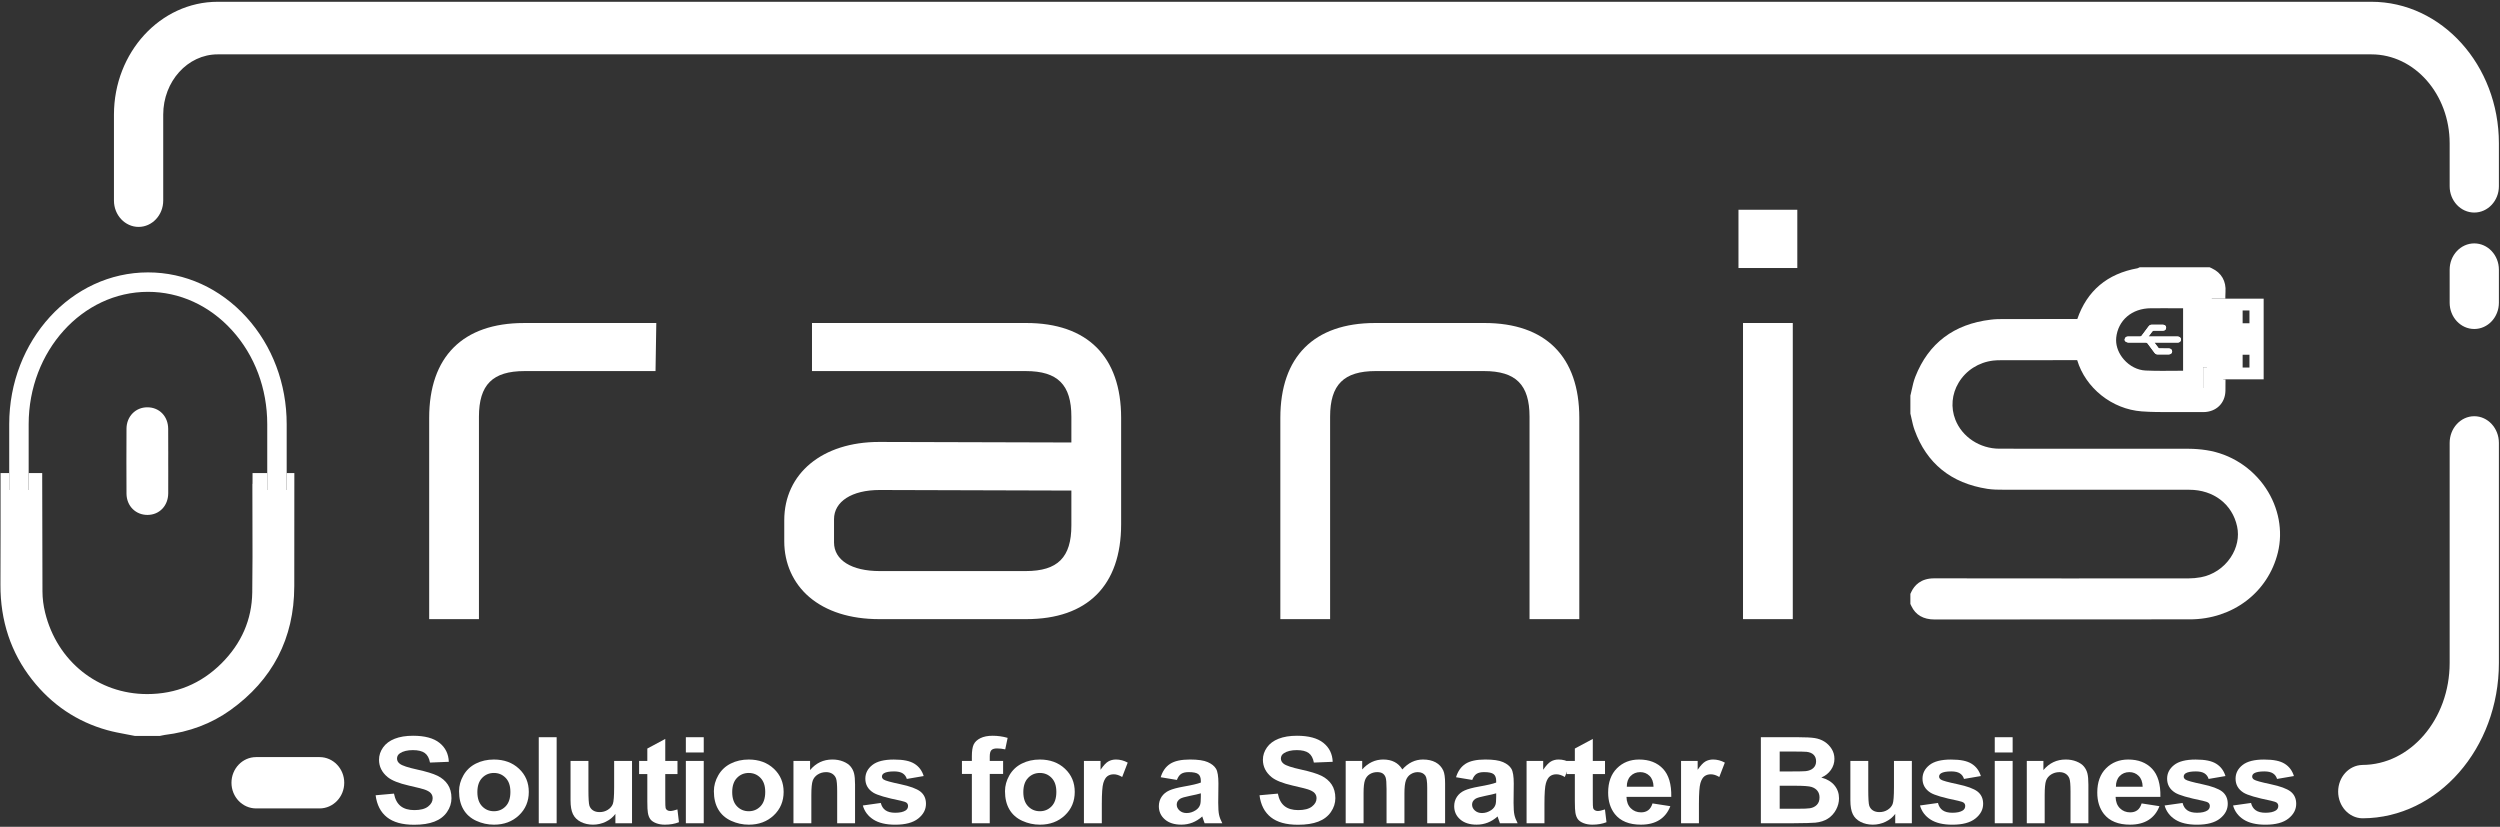<svg width="1019" height="337" viewBox="0 0 1019 337" fill="none" xmlns="http://www.w3.org/2000/svg">
<rect x="0" y="0" width="1019" height="337" fill="#333333" stroke="none"/>
<g clip-path="url(#clip0_56_467)">
<path d="M68.578 184.152L68.567 188.122L68.578 192.002C68.578 195.032 68.588 198.052 68.567 201.077C68.532 206.132 65.013 209.837 60.178 209.882H60.087C57.788 209.882 55.667 209.037 54.108 207.497C52.477 205.902 51.583 203.667 51.562 201.212C51.517 192.732 51.508 183.828 51.562 174.733C51.587 169.743 55.267 165.972 60.117 166.017C64.978 166.037 68.528 169.722 68.552 174.787C68.578 177.912 68.573 181.027 68.573 184.152H68.578Z" fill="white"/>
<path d="M267.508 131.657L267.193 151.252H213.818C200.778 151.252 195.218 156.817 195.218 169.847V252.357H174.933V170.317C174.933 145.392 188.658 131.662 213.583 131.662H267.513L267.508 131.657Z" fill="white"/>
<path d="M418.328 131.657H330.968V151.252H418.098C431.128 151.252 436.693 156.817 436.693 169.847V180.357L358.313 180.137C335.193 180.137 319.663 192.972 319.663 212.087V220.637C319.663 229.637 323.273 237.692 329.838 243.322C336.733 249.227 346.573 252.357 358.308 252.357H418.323C443.248 252.357 456.973 238.632 456.973 213.707V170.312C456.973 145.387 443.248 131.657 418.323 131.657H418.328ZM418.098 232.767H358.543C347.073 232.767 339.948 228.297 339.948 221.092V211.627C339.948 204.397 347.248 199.722 358.533 199.722L436.693 199.952V214.162C436.693 227.202 431.128 232.767 418.098 232.767Z" fill="white"/>
<path d="M643.723 170.312V252.352H623.438V169.842C623.438 156.812 617.873 151.247 604.838 151.247H560.748C547.718 151.247 542.153 156.812 542.153 169.842V252.352H521.868V170.312C521.868 145.387 535.593 131.657 560.518 131.657H605.073C629.998 131.657 643.723 145.392 643.723 170.312Z" fill="white"/>
<path d="M732.583 85.498H708.603V109.243H732.583V85.498Z" fill="white"/>
<path d="M730.738 131.658H710.453V252.358H730.738V131.658Z" fill="white"/>
<path d="M153.113 324.148L160.583 323.478C161.033 325.793 161.943 327.488 163.318 328.573C164.693 329.658 166.548 330.198 168.883 330.198C171.358 330.198 173.218 329.718 174.473 328.753C175.728 327.788 176.353 326.658 176.353 325.368C176.353 324.538 176.088 323.833 175.563 323.253C175.033 322.668 174.113 322.163 172.803 321.733C171.903 321.448 169.853 320.938 166.653 320.203C162.538 319.263 159.648 318.103 157.988 316.733C155.653 314.803 154.488 312.448 154.488 309.673C154.488 307.888 155.038 306.218 156.133 304.663C157.233 303.108 158.813 301.923 160.878 301.113C162.943 300.298 165.438 299.893 168.363 299.893C173.133 299.893 176.728 300.858 179.138 302.788C181.548 304.718 182.818 307.293 182.938 310.513L175.263 310.823C174.933 309.023 174.228 307.723 173.148 306.933C172.068 306.143 170.448 305.748 168.283 305.748C166.118 305.748 164.308 306.173 163.043 307.013C162.228 307.553 161.823 308.278 161.823 309.188C161.823 310.018 162.203 310.728 162.963 311.318C163.933 312.068 166.283 312.848 170.018 313.663C173.753 314.478 176.513 315.318 178.303 316.188C180.093 317.058 181.493 318.243 182.503 319.753C183.513 321.258 184.018 323.123 184.018 325.338C184.018 327.348 183.413 329.228 182.203 330.983C180.993 332.738 179.278 334.043 177.068 334.893C174.853 335.748 172.098 336.173 168.793 336.173C163.983 336.173 160.293 335.148 157.718 333.098C155.143 331.048 153.603 328.063 153.103 324.138L153.113 324.148Z" fill="white"/>
<path d="M187.107 322.498C187.107 320.268 187.702 318.103 188.897 316.018C190.092 313.928 191.782 312.333 193.967 311.233C196.152 310.133 198.597 309.583 201.297 309.583C205.462 309.583 208.882 310.833 211.542 313.328C214.207 315.823 215.537 318.978 215.537 322.788C215.537 326.598 214.192 329.818 211.502 332.348C208.812 334.878 205.427 336.138 201.347 336.138C198.822 336.138 196.417 335.613 194.122 334.558C191.832 333.508 190.087 331.963 188.897 329.928C187.702 327.898 187.107 325.418 187.107 322.498ZM194.577 322.858C194.577 325.378 195.227 327.308 196.522 328.648C197.817 329.988 199.417 330.658 201.322 330.658C203.227 330.658 204.817 329.988 206.107 328.648C207.397 327.308 208.037 325.363 208.037 322.808C208.037 320.253 207.392 318.408 206.107 317.068C204.817 315.728 203.222 315.058 201.322 315.058C199.422 315.058 197.822 315.728 196.522 317.068C195.227 318.408 194.577 320.338 194.577 322.858Z" fill="white"/>
<path d="M219.598 335.558V300.488H226.888V335.558H219.598Z" fill="white"/>
<path d="M250.838 335.558V331.753C249.833 333.108 248.518 334.178 246.883 334.958C245.248 335.738 243.523 336.133 241.708 336.133C239.893 336.133 238.198 335.758 236.728 335.008C235.258 334.258 234.193 333.208 233.538 331.848C232.883 330.493 232.553 328.618 232.553 326.228V310.153H239.843V321.828C239.843 325.403 239.978 327.588 240.243 328.393C240.513 329.198 240.998 329.838 241.708 330.308C242.418 330.778 243.318 331.013 244.408 331.013C245.653 331.013 246.768 330.698 247.753 330.068C248.738 329.438 249.413 328.658 249.778 327.723C250.143 326.793 250.323 324.508 250.323 320.868V310.153H257.613V335.558H250.843H250.838Z" fill="white"/>
<path d="M276.142 310.153V315.513H271.162V325.753C271.162 327.823 271.207 329.033 271.307 329.378C271.402 329.723 271.617 330.003 271.957 330.228C272.297 330.453 272.707 330.563 273.192 330.563C273.867 330.563 274.842 330.348 276.122 329.918L276.742 335.133C275.047 335.803 273.127 336.138 270.982 336.138C269.667 336.138 268.482 335.933 267.427 335.528C266.372 335.118 265.597 334.593 265.107 333.948C264.612 333.303 264.272 332.428 264.082 331.328C263.927 330.548 263.847 328.968 263.847 326.593V315.518H260.502V310.158H263.847V305.108L271.162 301.183V310.153H276.142Z" fill="white"/>
<path d="M279.553 306.708V300.488H286.843V306.708H279.553ZM279.553 335.558V310.153H286.843V335.558H279.553Z" fill="white"/>
<path d="M290.978 322.497C290.978 320.267 291.573 318.103 292.768 316.018C293.963 313.928 295.653 312.333 297.838 311.233C300.023 310.133 302.468 309.583 305.168 309.583C309.333 309.583 312.753 310.833 315.413 313.328C318.078 315.823 319.408 318.978 319.408 322.788C319.408 326.598 318.063 329.818 315.373 332.348C312.683 334.878 309.298 336.138 305.218 336.138C302.693 336.138 300.288 335.612 297.993 334.557C295.703 333.507 293.958 331.963 292.768 329.928C291.573 327.898 290.978 325.417 290.978 322.497ZM298.448 322.858C298.448 325.378 299.098 327.308 300.393 328.648C301.688 329.988 303.288 330.658 305.193 330.658C307.098 330.658 308.688 329.988 309.978 328.648C311.268 327.308 311.908 325.362 311.908 322.807C311.908 320.252 311.263 318.408 309.978 317.068C308.688 315.728 307.093 315.057 305.193 315.057C303.293 315.057 301.693 315.728 300.393 317.068C299.098 318.408 298.448 320.338 298.448 322.858Z" fill="white"/>
<path d="M348.523 335.558H341.233V322.593C341.233 319.848 341.078 318.078 340.768 317.273C340.458 316.468 339.948 315.843 339.253 315.393C338.553 314.948 337.708 314.723 336.723 314.723C335.463 314.723 334.328 315.043 333.323 315.678C332.318 316.318 331.633 317.163 331.258 318.213C330.888 319.263 330.703 321.213 330.703 324.053V335.558H323.413V310.153H330.183V313.883C332.588 311.013 335.613 309.578 339.263 309.578C340.873 309.578 342.343 309.843 343.673 310.378C345.003 310.913 346.013 311.593 346.693 312.423C347.378 313.253 347.853 314.193 348.118 315.248C348.383 316.298 348.518 317.808 348.518 319.768V335.558H348.523Z" fill="white"/>
<path d="M351.702 328.313L359.017 327.283C359.327 328.593 359.957 329.583 360.912 330.263C361.862 330.938 363.197 331.278 364.907 331.278C366.792 331.278 368.207 330.958 369.162 330.323C369.802 329.878 370.122 329.278 370.122 328.528C370.122 328.018 369.947 327.598 369.602 327.263C369.237 326.943 368.427 326.648 367.162 326.378C361.282 325.183 357.557 324.093 355.982 323.103C353.802 321.733 352.712 319.828 352.712 317.388C352.712 315.188 353.652 313.338 355.537 311.838C357.422 310.338 360.347 309.593 364.307 309.593C368.267 309.593 370.877 310.158 372.712 311.293C374.547 312.423 375.807 314.098 376.497 316.318L369.622 317.493C369.327 316.503 368.772 315.748 367.947 315.218C367.127 314.693 365.952 314.428 364.432 314.428C362.512 314.428 361.137 314.678 360.307 315.168C359.752 315.518 359.477 315.973 359.477 316.533C359.477 317.013 359.717 317.418 360.202 317.753C360.857 318.198 363.127 318.828 367.012 319.643C370.892 320.458 373.607 321.453 375.142 322.633C376.662 323.828 377.427 325.498 377.427 327.633C377.427 329.963 376.372 331.963 374.262 333.638C372.152 335.313 369.032 336.148 364.897 336.148C361.142 336.148 358.177 335.448 355.987 334.043C353.802 332.638 352.367 330.733 351.692 328.328L351.702 328.313Z" fill="white"/>
<path d="M392.087 310.153H396.132V308.238C396.132 306.103 396.377 304.503 396.872 303.453C397.367 302.403 398.272 301.543 399.597 300.883C400.922 300.223 402.592 299.893 404.617 299.893C406.642 299.893 408.722 300.178 410.712 300.753L409.727 305.443C408.567 305.188 407.452 305.058 406.382 305.058C405.312 305.058 404.572 305.283 404.112 305.743C403.652 306.198 403.422 307.068 403.422 308.363V310.158H408.867V315.443H403.422V335.563H396.132V315.443H392.087V310.158V310.153Z" fill="white"/>
<path d="M409.637 322.498C409.637 320.268 410.232 318.103 411.427 316.018C412.622 313.928 414.312 312.333 416.497 311.233C418.682 310.133 421.127 309.583 423.827 309.583C427.992 309.583 431.412 310.833 434.072 313.328C436.737 315.823 438.067 318.978 438.067 322.788C438.067 326.598 436.722 329.818 434.032 332.348C431.342 334.878 427.957 336.138 423.877 336.138C421.352 336.138 418.947 335.613 416.652 334.558C414.362 333.508 412.617 331.963 411.427 329.928C410.232 327.898 409.637 325.418 409.637 322.498ZM417.107 322.858C417.107 325.378 417.757 327.308 419.052 328.648C420.347 329.988 421.947 330.658 423.852 330.658C425.757 330.658 427.347 329.988 428.637 328.648C429.927 327.308 430.567 325.363 430.567 322.808C430.567 320.253 429.922 318.408 428.637 317.068C427.347 315.728 425.752 315.058 423.852 315.058C421.952 315.058 420.352 315.728 419.052 317.068C417.757 318.408 417.107 320.338 417.107 322.858Z" fill="white"/>
<path d="M449.103 335.558H441.812V310.153H448.582V313.763C449.742 312.058 450.782 310.933 451.707 310.393C452.632 309.853 453.682 309.578 454.857 309.578C456.517 309.578 458.118 310.003 459.658 310.843L457.402 316.703C456.172 315.968 455.033 315.603 453.978 315.603C452.923 315.603 452.093 315.863 451.383 316.378C450.673 316.898 450.117 317.833 449.707 319.188C449.302 320.543 449.098 323.383 449.098 327.703V335.553L449.103 335.558Z" fill="white"/>
<path d="M479.713 317.903L473.098 316.803C473.843 314.348 475.123 312.528 476.938 311.348C478.753 310.168 481.453 309.578 485.033 309.578C488.283 309.578 490.703 309.933 492.293 310.643C493.883 311.353 495.003 312.253 495.653 313.348C496.303 314.438 496.628 316.448 496.628 319.363L496.548 327.208C496.548 329.443 496.663 331.088 496.898 332.148C497.133 333.208 497.568 334.348 498.208 335.558H490.998C490.808 335.113 490.573 334.448 490.298 333.573C490.178 333.173 490.093 332.913 490.038 332.783C488.793 333.898 487.458 334.738 486.043 335.293C484.623 335.848 483.113 336.128 481.503 336.128C478.668 336.128 476.433 335.418 474.798 333.998C473.163 332.578 472.348 330.788 472.348 328.618C472.348 327.183 472.718 325.903 473.463 324.778C474.208 323.653 475.248 322.793 476.588 322.193C477.928 321.593 479.858 321.073 482.383 320.623C485.788 320.033 488.148 319.483 489.463 318.973V318.303C489.463 317.013 489.118 316.088 488.423 315.538C487.733 314.988 486.428 314.713 484.508 314.713C483.213 314.713 482.198 314.948 481.473 315.418C480.748 315.888 480.158 316.713 479.708 317.893L479.713 317.903ZM489.463 323.358C488.528 323.643 487.053 323.988 485.028 324.388C483.003 324.788 481.683 325.178 481.058 325.558C480.108 326.178 479.633 326.968 479.633 327.928C479.633 328.888 480.013 329.683 480.773 330.368C481.533 331.053 482.503 331.398 483.678 331.398C484.993 331.398 486.248 330.998 487.438 330.203C488.318 329.598 488.898 328.858 489.178 327.978C489.368 327.403 489.463 326.313 489.463 324.703V323.363V323.358Z" fill="white"/>
<path d="M513.383 324.148L520.853 323.478C521.303 325.793 522.213 327.488 523.588 328.573C524.963 329.658 526.818 330.198 529.153 330.198C531.628 330.198 533.488 329.718 534.743 328.753C535.998 327.788 536.623 326.658 536.623 325.368C536.623 324.538 536.358 323.833 535.833 323.253C535.303 322.668 534.383 322.163 533.073 321.733C532.173 321.448 530.123 320.938 526.923 320.203C522.808 319.263 519.918 318.103 518.258 316.733C515.923 314.803 514.758 312.448 514.758 309.673C514.758 307.888 515.308 306.218 516.403 304.663C517.503 303.108 519.083 301.923 521.148 301.113C523.213 300.298 525.708 299.893 528.633 299.893C533.403 299.893 536.998 300.858 539.408 302.788C541.818 304.718 543.088 307.293 543.208 310.513L535.533 310.823C535.203 309.023 534.498 307.723 533.418 306.933C532.338 306.143 530.718 305.748 528.553 305.748C526.388 305.748 524.578 306.173 523.313 307.013C522.498 307.553 522.093 308.278 522.093 309.188C522.093 310.018 522.473 310.728 523.233 311.318C524.203 312.068 526.553 312.848 530.288 313.663C534.023 314.478 536.783 315.318 538.573 316.188C540.363 317.058 541.763 318.243 542.773 319.753C543.783 321.258 544.288 323.123 544.288 325.338C544.288 327.348 543.683 329.228 542.473 330.983C541.263 332.738 539.548 334.043 537.338 334.893C535.123 335.748 532.368 336.173 529.063 336.173C524.253 336.173 520.563 335.148 517.988 333.098C515.413 331.048 513.873 328.063 513.373 324.138L513.383 324.148Z" fill="white"/>
<path d="M548.512 310.153H555.232V313.623C557.637 310.928 560.497 309.578 563.817 309.578C565.582 309.578 567.112 309.913 568.407 310.583C569.702 311.253 570.767 312.268 571.597 313.623C572.807 312.268 574.112 311.253 575.512 310.583C576.912 309.913 578.407 309.578 579.997 309.578C582.022 309.578 583.732 309.958 585.132 310.713C586.532 311.468 587.577 312.583 588.272 314.048C588.772 315.133 589.022 316.888 589.022 319.313V335.558H581.732V321.038C581.732 318.518 581.482 316.893 580.982 316.158C580.307 315.198 579.267 314.723 577.867 314.723C576.847 314.723 575.887 315.008 574.987 315.583C574.087 316.158 573.437 316.998 573.042 318.108C572.647 319.213 572.447 320.968 572.447 323.358V335.558H565.157V321.633C565.157 319.158 565.027 317.568 564.767 316.848C564.507 316.133 564.107 315.598 563.562 315.243C563.017 314.893 562.277 314.718 561.347 314.718C560.222 314.718 559.212 314.998 558.312 315.553C557.412 316.113 556.767 316.918 556.377 317.968C555.987 319.018 555.792 320.768 555.792 323.208V335.553H548.502V310.148L548.512 310.153Z" fill="white"/>
<path d="M600.093 317.903L593.478 316.803C594.223 314.348 595.503 312.528 597.318 311.348C599.133 310.168 601.833 309.578 605.413 309.578C608.663 309.578 611.083 309.933 612.673 310.643C614.263 311.353 615.383 312.253 616.033 313.348C616.683 314.438 617.008 316.448 617.008 319.363L616.928 327.208C616.928 329.443 617.043 331.088 617.278 332.148C617.513 333.208 617.948 334.348 618.588 335.558H611.378C611.188 335.113 610.953 334.448 610.678 333.573C610.558 333.173 610.473 332.913 610.418 332.783C609.173 333.898 607.838 334.738 606.423 335.293C605.003 335.848 603.493 336.128 601.883 336.128C599.048 336.128 596.813 335.418 595.178 333.998C593.543 332.578 592.728 330.788 592.728 328.618C592.728 327.183 593.098 325.903 593.843 324.778C594.588 323.653 595.628 322.793 596.968 322.193C598.308 321.593 600.238 321.073 602.763 320.623C606.168 320.033 608.528 319.483 609.843 318.973V318.303C609.843 317.013 609.498 316.088 608.803 315.538C608.113 314.988 606.808 314.713 604.888 314.713C603.593 314.713 602.578 314.948 601.853 315.418C601.128 315.888 600.538 316.713 600.088 317.893L600.093 317.903ZM609.848 323.358C608.913 323.643 607.438 323.988 605.413 324.388C603.388 324.788 602.068 325.178 601.443 325.558C600.493 326.178 600.018 326.968 600.018 327.928C600.018 328.888 600.398 329.683 601.158 330.368C601.918 331.053 602.888 331.398 604.063 331.398C605.378 331.398 606.633 330.998 607.823 330.203C608.703 329.598 609.283 328.858 609.563 327.978C609.753 327.403 609.848 326.313 609.848 324.703V323.363V323.358Z" fill="white"/>
<path d="M629.522 335.558H622.232V310.153H629.002V313.763C630.162 312.058 631.202 310.933 632.127 310.393C633.052 309.853 634.102 309.578 635.277 309.578C636.937 309.578 638.537 310.003 640.077 310.843L637.822 316.703C636.592 315.968 635.452 315.603 634.397 315.603C633.342 315.603 632.512 315.863 631.802 316.378C631.092 316.898 630.537 317.833 630.127 319.188C629.722 320.543 629.517 323.383 629.517 327.703V335.553L629.522 335.558Z" fill="white"/>
<path d="M654.203 310.153V315.513H649.222V325.753C649.222 327.823 649.267 329.033 649.367 329.378C649.462 329.723 649.678 330.003 650.018 330.228C650.358 330.453 650.768 330.563 651.253 330.563C651.928 330.563 652.902 330.348 654.182 329.918L654.802 335.133C653.107 335.803 651.187 336.138 649.042 336.138C647.727 336.138 646.542 335.933 645.487 335.528C644.432 335.118 643.657 334.593 643.167 333.948C642.672 333.303 642.333 332.428 642.143 331.328C641.988 330.548 641.907 328.968 641.907 326.593V315.518H638.562V310.158H641.907V305.108L649.222 301.183V310.153H654.203Z" fill="white"/>
<path d="M673.567 327.473L680.827 328.598C679.892 331.053 678.417 332.923 676.402 334.208C674.387 335.493 671.867 336.133 668.842 336.133C664.052 336.133 660.507 334.688 658.207 331.803C656.392 329.493 655.482 326.573 655.482 323.048C655.482 318.838 656.677 315.543 659.062 313.158C661.447 310.773 664.467 309.583 668.112 309.583C672.212 309.583 675.442 310.833 677.812 313.328C680.182 315.823 681.312 319.648 681.212 324.798H662.952C663.002 326.793 663.592 328.343 664.717 329.453C665.842 330.563 667.242 331.118 668.917 331.118C670.057 331.118 671.017 330.833 671.797 330.258C672.577 329.683 673.162 328.758 673.562 327.483L673.567 327.473ZM673.982 320.678C673.932 318.733 673.387 317.253 672.347 316.238C671.307 315.223 670.047 314.718 668.562 314.718C666.972 314.718 665.657 315.253 664.617 316.323C663.577 317.393 663.067 318.843 663.087 320.678H673.982Z" fill="white"/>
<path d="M692.488 335.558H685.198V310.153H691.968V313.763C693.128 312.058 694.168 310.933 695.093 310.393C696.018 309.853 697.068 309.578 698.243 309.578C699.903 309.578 701.503 310.003 703.043 310.843L700.788 316.703C699.558 315.968 698.418 315.603 697.363 315.603C696.308 315.603 695.478 315.863 694.768 316.378C694.058 316.898 693.503 317.833 693.093 319.188C692.688 320.543 692.483 323.383 692.483 327.703V335.553L692.488 335.558Z" fill="white"/>
<path d="M717.728 300.488H732.928C735.938 300.488 738.183 300.603 739.658 300.833C741.138 301.063 742.458 301.548 743.628 302.278C744.798 303.013 745.768 303.988 746.548 305.208C747.328 306.428 747.713 307.798 747.713 309.313C747.713 310.953 747.233 312.463 746.273 313.833C745.313 315.203 744.013 316.233 742.368 316.918C744.683 317.538 746.468 318.603 747.713 320.098C748.958 321.598 749.583 323.358 749.583 325.383C749.583 326.978 749.183 328.528 748.378 330.038C747.573 331.543 746.473 332.748 745.083 333.653C743.693 334.553 741.973 335.108 739.933 335.318C738.653 335.443 735.568 335.523 730.673 335.558H717.728V300.488ZM725.403 306.328V314.438H730.433C733.423 314.438 735.283 314.398 736.008 314.318C737.323 314.173 738.353 313.758 739.108 313.063C739.858 312.368 740.238 311.458 740.238 310.323C740.238 309.188 739.913 308.358 739.268 307.678C738.618 307.003 737.653 306.588 736.378 306.443C735.618 306.363 733.428 306.323 729.818 306.323H725.408L725.403 306.328ZM725.403 320.273V329.648H732.508C735.273 329.648 737.028 329.578 737.773 329.433C738.913 329.243 739.843 328.778 740.563 328.033C741.283 327.293 741.638 326.298 741.638 325.053C741.638 324.003 741.363 323.108 740.808 322.373C740.253 321.638 739.453 321.108 738.408 320.768C737.363 320.433 735.093 320.268 731.598 320.268H725.398L725.403 320.273Z" fill="white"/>
<path d="M772.497 335.558V331.753C771.492 333.108 770.177 334.178 768.542 334.958C766.907 335.738 765.182 336.133 763.367 336.133C761.552 336.133 759.857 335.758 758.387 335.008C756.917 334.258 755.852 333.208 755.197 331.848C754.542 330.493 754.212 328.618 754.212 326.228V310.153H761.502V321.828C761.502 325.403 761.637 327.588 761.902 328.393C762.172 329.198 762.657 329.838 763.367 330.308C764.077 330.778 764.977 331.013 766.067 331.013C767.312 331.013 768.427 330.698 769.412 330.068C770.397 329.438 771.072 328.658 771.437 327.723C771.802 326.793 771.982 324.508 771.982 320.868V310.153H779.272V335.558H772.502H772.497Z" fill="white"/>
<path d="M782.603 328.313L789.918 327.283C790.228 328.593 790.858 329.583 791.813 330.263C792.763 330.938 794.098 331.278 795.808 331.278C797.693 331.278 799.108 330.958 800.063 330.323C800.703 329.878 801.023 329.278 801.023 328.528C801.023 328.018 800.848 327.598 800.503 327.263C800.138 326.943 799.328 326.648 798.063 326.378C792.183 325.183 788.458 324.093 786.883 323.103C784.703 321.733 783.613 319.828 783.613 317.388C783.613 315.188 784.553 313.338 786.438 311.838C788.323 310.338 791.248 309.593 795.208 309.593C799.168 309.593 801.778 310.158 803.613 311.293C805.448 312.423 806.708 314.098 807.398 316.318L800.523 317.493C800.228 316.503 799.673 315.748 798.848 315.218C798.028 314.693 796.853 314.428 795.333 314.428C793.413 314.428 792.038 314.678 791.208 315.168C790.653 315.518 790.378 315.973 790.378 316.533C790.378 317.013 790.618 317.418 791.103 317.753C791.758 318.198 794.028 318.828 797.913 319.643C801.793 320.458 804.508 321.453 806.043 322.633C807.563 323.828 808.328 325.498 808.328 327.633C808.328 329.963 807.273 331.963 805.163 333.638C803.053 335.313 799.933 336.148 795.798 336.148C792.043 336.148 789.078 335.448 786.888 334.043C784.703 332.638 783.268 330.733 782.593 328.328L782.603 328.313Z" fill="white"/>
<path d="M813.062 306.708V300.488H820.352V306.708H813.062ZM813.062 335.558V310.153H820.352V335.558H813.062Z" fill="white"/>
<path d="M851.233 335.558H843.943V322.593C843.943 319.848 843.788 318.078 843.478 317.273C843.168 316.468 842.658 315.843 841.963 315.393C841.263 314.948 840.418 314.723 839.433 314.723C838.173 314.723 837.038 315.043 836.033 315.678C835.028 316.318 834.343 317.163 833.968 318.213C833.598 319.263 833.413 321.213 833.413 324.053V335.558H826.123V310.153H832.893V313.883C835.298 311.013 838.323 309.578 841.973 309.578C843.583 309.578 845.053 309.843 846.383 310.378C847.713 310.913 848.723 311.593 849.403 312.423C850.088 313.253 850.563 314.193 850.828 315.248C851.093 316.298 851.228 317.808 851.228 319.768V335.558H851.233Z" fill="white"/>
<path d="M872.933 327.473L880.193 328.598C879.258 331.053 877.783 332.923 875.768 334.208C873.753 335.493 871.233 336.133 868.208 336.133C863.418 336.133 859.873 334.688 857.573 331.803C855.758 329.493 854.848 326.573 854.848 323.048C854.848 318.838 856.043 315.543 858.428 313.158C860.813 310.773 863.833 309.583 867.478 309.583C871.578 309.583 874.808 310.833 877.178 313.328C879.548 315.823 880.678 319.648 880.578 324.798H862.318C862.368 326.793 862.958 328.343 864.083 329.453C865.208 330.563 866.608 331.118 868.283 331.118C869.423 331.118 870.383 330.833 871.163 330.258C871.943 329.683 872.528 328.758 872.928 327.483L872.933 327.473ZM873.348 320.678C873.298 318.733 872.753 317.253 871.713 316.238C870.673 315.223 869.413 314.717 867.928 314.717C866.338 314.717 865.023 315.253 863.983 316.323C862.943 317.393 862.433 318.843 862.453 320.678H873.348Z" fill="white"/>
<path d="M882.307 328.313L889.622 327.283C889.932 328.593 890.562 329.583 891.517 330.263C892.467 330.938 893.802 331.278 895.512 331.278C897.397 331.278 898.812 330.958 899.767 330.323C900.407 329.878 900.727 329.278 900.727 328.528C900.727 328.018 900.552 327.598 900.207 327.263C899.842 326.943 899.032 326.648 897.767 326.378C891.887 325.183 888.162 324.093 886.587 323.103C884.407 321.733 883.317 319.828 883.317 317.388C883.317 315.188 884.257 313.338 886.142 311.838C888.027 310.338 890.952 309.593 894.912 309.593C898.872 309.593 901.482 310.158 903.317 311.293C905.152 312.423 906.412 314.098 907.102 316.318L900.227 317.493C899.932 316.503 899.377 315.748 898.552 315.218C897.732 314.693 896.557 314.428 895.037 314.428C893.117 314.428 891.742 314.678 890.912 315.168C890.357 315.518 890.082 315.973 890.082 316.533C890.082 317.013 890.322 317.418 890.807 317.753C891.462 318.198 893.732 318.828 897.617 319.643C901.497 320.458 904.212 321.453 905.747 322.633C907.267 323.828 908.032 325.498 908.032 327.633C908.032 329.963 906.977 331.963 904.867 333.638C902.757 335.313 899.637 336.148 895.502 336.148C891.747 336.148 888.782 335.448 886.592 334.043C884.407 332.638 882.972 330.733 882.297 328.328L882.307 328.313Z" fill="white"/>
<path d="M910.208 328.313L917.523 327.283C917.833 328.593 918.463 329.583 919.418 330.263C920.368 330.938 921.703 331.278 923.413 331.278C925.298 331.278 926.713 330.958 927.668 330.323C928.308 329.878 928.628 329.278 928.628 328.528C928.628 328.018 928.453 327.598 928.108 327.263C927.743 326.943 926.933 326.648 925.668 326.378C919.788 325.183 916.063 324.093 914.488 323.103C912.308 321.733 911.218 319.828 911.218 317.388C911.218 315.188 912.158 313.338 914.043 311.838C915.928 310.338 918.853 309.593 922.813 309.593C926.773 309.593 929.383 310.158 931.218 311.293C933.053 312.423 934.313 314.098 935.003 316.318L928.128 317.493C927.833 316.503 927.278 315.748 926.453 315.218C925.633 314.693 924.458 314.428 922.938 314.428C921.018 314.428 919.643 314.678 918.813 315.168C918.258 315.518 917.983 315.973 917.983 316.533C917.983 317.013 918.223 317.418 918.708 317.753C919.363 318.198 921.633 318.828 925.518 319.643C929.398 320.458 932.113 321.453 933.648 322.633C935.168 323.828 935.933 325.498 935.933 327.633C935.933 329.963 934.878 331.963 932.768 333.638C930.658 335.313 927.538 336.148 923.403 336.148C919.648 336.148 916.683 335.448 914.493 334.043C912.308 332.638 910.873 330.733 910.198 328.328L910.208 328.313Z" fill="white"/>
<path d="M140.313 319.053C140.313 324.818 135.808 329.513 130.268 329.513H104.383C98.843 329.513 94.348 324.823 94.348 319.053C94.348 313.283 98.848 308.593 104.383 308.593H130.268C135.808 308.593 140.313 313.283 140.313 319.053Z" fill="white"/>
<path d="M1018.55 109.923V123.383C1018.55 129.288 1014.05 134.098 1008.51 134.098C1002.98 134.098 998.478 129.293 998.478 123.383V109.923C998.478 104.018 1002.98 99.207 1008.51 99.207C1014.05 99.207 1018.55 104.013 1018.55 109.923Z" fill="white"/>
<path d="M1018.55 58.403V75.922C1018.55 81.828 1014.05 86.638 1008.51 86.638C1002.98 86.638 998.478 81.832 998.478 75.922V58.403C998.478 38.417 984.173 22.157 966.583 22.157H88.723C76.488 22.157 66.528 33.178 66.528 46.718V81.772C66.528 87.677 62.023 92.487 56.493 92.487C50.963 92.487 46.448 87.683 46.448 81.772V46.718C46.448 21.352 65.408 0.728 88.723 0.728H966.583C995.238 0.728 1018.55 26.602 1018.55 58.403H1018.55Z" fill="white"/>
<path d="M1018.55 180.528V270.213C1018.55 305.033 993.688 333.388 963.068 333.538H962.823C957.398 333.398 953.033 328.573 953.033 322.663C953.033 316.753 957.398 311.938 962.823 311.798V311.788C982.483 311.788 998.478 293.133 998.478 270.208V180.523C998.478 174.528 1002.98 169.653 1008.51 169.653C1014.05 169.653 1018.55 174.528 1018.55 180.523V180.528Z" fill="white"/>
<path d="M119.943 239.048C119.898 260.168 111.113 277.142 93.838 289.482C86.188 294.947 77.208 298.347 67.143 299.562C66.808 299.607 66.423 299.692 66.008 299.782C65.778 299.837 65.543 299.887 65.313 299.932L65.058 299.977H55.033L54.768 299.923C53.633 299.693 52.498 299.483 51.363 299.273C48.843 298.798 46.238 298.312 43.678 297.597C31.398 294.172 21.088 287.243 13.043 276.988C4.453 266.048 0.133 253.052 0.183 238.377C0.243 223.392 0.238 208.367 0.228 195.452V192.812H3.758V199.732H11.683V192.812H17.203V195.452C17.213 210.672 17.258 226.157 17.308 241.137C17.318 243.892 17.693 246.857 18.398 249.727C23.283 269.572 39.993 282.907 59.988 282.907C71.743 282.897 81.918 278.707 90.238 270.432C98.423 262.287 102.658 252.562 102.818 241.502C102.958 231.837 102.933 221.992 102.898 212.477C102.878 208.262 102.873 204.042 102.873 199.827V197.188H102.928L102.938 192.812H108.933V199.732H116.858V192.812H119.973V195.452C119.973 209.742 119.983 224.513 119.948 239.048H119.943Z" fill="white"/>
<path d="M116.853 172.893V199.728H108.928V172.893C108.928 158.413 103.833 144.818 94.568 134.623C85.388 124.518 73.218 118.953 60.323 118.953C33.508 118.953 11.683 143.153 11.683 172.893V199.728H3.758V172.893C3.758 138.778 29.128 111.028 60.323 111.028C75.473 111.028 89.718 117.518 100.433 129.288C111.023 140.953 116.853 156.438 116.853 172.893Z" fill="white"/>
<path d="M888.982 138.413C888.962 139.108 888.427 139.628 887.617 139.628C884.702 139.648 881.782 139.628 878.847 139.628H878.127C878.742 140.448 879.262 141.178 879.827 141.873C879.917 141.978 880.162 142.013 880.327 142.013C881.562 142.033 882.782 142.013 883.997 142.033C884.787 142.033 885.362 142.543 885.362 143.238C885.352 143.908 884.817 144.428 884.052 144.443C882.502 144.463 880.962 144.443 879.412 144.453C878.877 144.453 878.497 144.208 878.172 143.783C877.272 142.548 876.342 141.343 875.442 140.103C875.187 139.733 874.897 139.618 874.467 139.618C872.757 139.628 871.062 139.643 869.342 139.628C868.737 139.628 868.117 139.628 867.512 139.618C867.117 139.608 866.667 139.423 866.342 139.178C865.962 138.888 865.927 138.403 866.132 137.938C866.362 137.408 866.782 137.183 867.337 137.183C867.982 137.183 868.612 137.173 869.257 137.173C870.207 137.173 871.187 137.173 872.152 137.183C872.512 137.183 872.757 137.093 872.987 136.768C873.892 135.518 874.847 134.303 875.752 133.063C876.097 132.598 876.507 132.348 877.092 132.358C878.582 132.378 880.067 132.348 881.562 132.358C882.362 132.378 882.847 132.788 882.907 133.448C882.962 134.203 882.467 134.768 881.702 134.768C880.462 134.793 879.217 134.793 877.962 134.768C877.637 134.768 877.427 134.873 877.232 135.148C876.772 135.798 876.272 136.443 875.717 137.173H887.637C888.427 137.208 888.982 137.718 888.982 138.413Z" fill="white"/>
<path d="M901.522 153.198V154.623H902.717C902.707 154.218 902.717 153.813 902.717 153.408C902.717 153.353 902.742 153.303 902.807 153.198H901.522Z" fill="white"/>
<path d="M906.238 154.308L907.128 152.783L908.948 149.673H897.998V158.143H906.318L906.238 154.623V154.308Z" fill="white"/>
<path d="M888.982 138.413C888.962 139.108 888.427 139.628 887.617 139.628C884.702 139.648 881.782 139.628 878.847 139.628H878.127C878.742 140.448 879.262 141.178 879.827 141.873C879.917 141.978 880.162 142.013 880.327 142.013C881.562 142.033 882.782 142.013 883.997 142.033C884.787 142.033 885.362 142.543 885.362 143.238C885.352 143.908 884.817 144.428 884.052 144.443C882.502 144.463 880.962 144.443 879.412 144.453C878.877 144.453 878.497 144.208 878.172 143.783C877.272 142.548 876.342 141.343 875.442 140.103C875.187 139.733 874.897 139.618 874.467 139.618C872.757 139.628 871.062 139.643 869.342 139.628C868.737 139.628 868.117 139.628 867.512 139.618C867.117 139.608 866.667 139.423 866.342 139.178C865.962 138.888 865.927 138.403 866.132 137.938C866.362 137.408 866.782 137.183 867.337 137.183C867.982 137.183 868.612 137.173 869.257 137.173C870.207 137.173 871.187 137.173 872.152 137.183C872.512 137.183 872.757 137.093 872.987 136.768C873.892 135.518 874.847 134.303 875.752 133.063C876.097 132.598 876.507 132.348 877.092 132.358C878.582 132.378 880.067 132.348 881.562 132.358C882.362 132.378 882.847 132.788 882.907 133.448C882.962 134.203 882.467 134.768 881.702 134.768C880.462 134.793 879.217 134.793 877.962 134.768C877.637 134.768 877.427 134.873 877.232 135.148C876.772 135.798 876.272 136.443 875.717 137.173H887.637C888.427 137.208 888.982 137.718 888.982 138.413Z" fill="white"/>
<path d="M898.652 125.153V148.798H899.567V150.223H900.992L900.972 152.783L900.962 154.623H922.667V121.743H900.877V125.148H898.652V125.153ZM914.097 126.553H916.877V131.773H914.097V126.553ZM914.097 144.598H916.877V149.818H914.097V144.598Z" fill="white"/>
<path d="M923.547 198.973C920.757 194.798 917.157 191.303 913.027 188.663C908.897 186.023 904.242 184.233 899.347 183.488C896.937 183.118 894.498 182.923 892.083 182.913C866.368 182.888 840.658 182.913 814.953 182.888C806.988 182.878 799.768 178.123 797.003 171.058C795.068 166.118 795.548 160.623 798.333 155.988C801.343 150.963 806.512 147.668 812.487 146.963C813.562 146.838 814.712 146.823 815.717 146.823C820.067 146.813 824.418 146.813 828.763 146.813C834.723 146.813 840.692 146.803 846.662 146.793C850.067 158.148 860.817 166.788 872.992 167.683C877.112 167.993 881.242 167.973 885.227 167.958C886.907 167.958 888.597 167.948 890.282 167.968C893.022 167.993 895.778 167.988 898.128 167.968C903.323 167.923 907.003 164.348 907.088 159.263C907.098 158.223 907.107 157.178 907.107 156.128L907.117 154.633H902.717C902.707 155.813 902.708 156.983 902.698 158.153H897.997V149.683H900.737V153.203H901.523V121.748H907.052V120.753C907.052 120.093 907.072 119.528 907.112 119.008C907.427 114.613 905.457 111.188 901.547 109.358L900.657 108.943H872.152L871.273 109.338C858.938 111.558 850.683 118.503 846.713 130.028C836.608 130.028 826.507 130.028 816.407 130.048C814.842 130.048 813.152 130.073 811.467 130.293C796.402 132.073 786.053 139.908 780.698 153.533C780.003 155.303 779.623 157.028 779.263 158.693C779.123 159.363 778.983 160.023 778.812 160.683L778.672 161.213V168.608L778.802 169.138C778.942 169.703 779.068 170.263 779.188 170.838C779.498 172.273 779.823 173.753 780.378 175.268C785.298 188.888 795.283 196.963 810.062 199.258C812.342 199.608 814.658 199.608 816.508 199.608C836.843 199.628 857.188 199.628 877.518 199.628H892.388C902.238 199.638 909.873 205.493 911.838 214.543C912.763 218.793 911.828 223.293 909.213 227.218C906.388 231.453 901.947 234.393 897.052 235.293C895.377 235.593 893.697 235.753 892.062 235.753C861.558 235.778 825.383 235.788 788.383 235.733H788.328C782.843 235.733 780.282 238.693 779.092 241.173L778.667 242.073V246.158L779.092 247.058C780.807 250.668 783.978 252.498 788.523 252.498C818.888 252.453 849.777 252.453 879.652 252.453H892.497C910.017 252.453 924.473 241.503 928.463 225.198C930.613 216.413 928.812 206.858 923.552 198.983L923.547 198.973ZM862.557 137.723C863.287 130.523 868.977 125.663 876.722 125.643C878.507 125.633 880.307 125.633 882.102 125.633C883.897 125.633 885.692 125.633 887.492 125.643H889.828V151.103C889.203 151.103 888.588 151.113 887.963 151.123C883.348 151.168 879.002 151.213 874.607 151.028C871.307 150.898 868.038 149.243 865.648 146.483C863.633 144.158 862.523 141.358 862.523 138.673C862.523 138.358 862.533 138.038 862.568 137.723H862.557Z" fill="white"/>
</g>
<defs>
<clipPath id="clip0_56_467">
<rect width="1018.36" height="335.455" fill="white" transform="translate(0.183 0.728)"/>
</clipPath>
</defs>
</svg>
